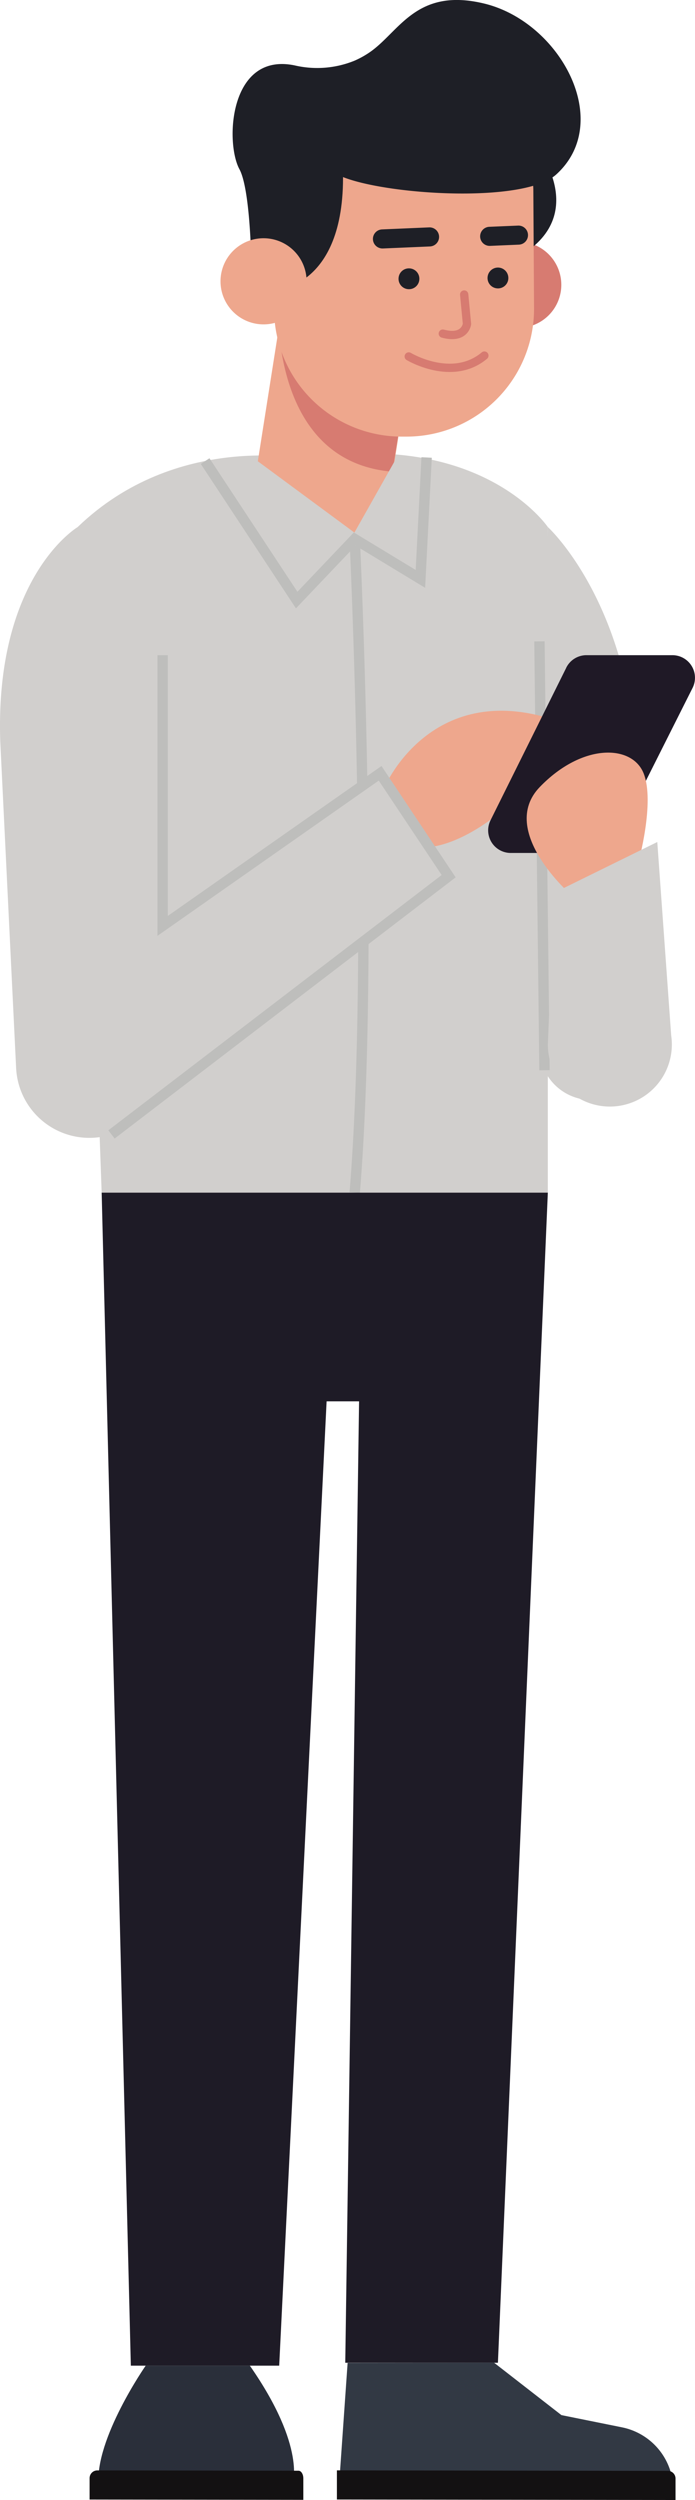 <svg xmlns="http://www.w3.org/2000/svg" width="67.07" height="241.051" viewBox="0 0 67.07 241.051">
  <g id="Groupe_7" data-name="Groupe 7" transform="translate(-62.305 325.416)">
    <path id="path196" d="M115.173-274.6s7.1,6.46,8.417,20.668l.829,29.413a5.028,5.028,0,0,1-3.775,5.012h0a5.028,5.028,0,0,1-6.278-4.951l.807-50.143" fill="#d1cfcd"/>
    <path id="path198" d="M91.743-281.15s-12.411-2.628-21.936,6.545l2.309,64.185h43.056V-274.6s-6.394-9.443-23.43-6.545" fill="#d1cfcd"/>
    <path id="path200" d="M96.537-273.443s1.895,40,0,63.024" fill="none" stroke="#bebebc" stroke-miterlimit="10" stroke-width="1"/>
    <path id="path202" d="M114.851-222.225l-.487-41.351" fill="none" stroke="#bebebc" stroke-miterlimit="10" stroke-width="1"/>
    <path id="path204" d="M69.807-274.6s-8.008,4.744-7.477,20.668l1.531,31.5a7.073,7.073,0,0,0,7.063,6.729h0A7.072,7.072,0,0,0,78-222.779v-36.155L69.807-274.6" fill="#d1cfcd"/>
    <path id="path206" d="M99.257-249.094c0-.305,4.693-11.324,17.344-6.632l-5,7.755s-5.611,5.407-10.2,4.08-2.142-5.2-2.142-5.2" fill="#eea78d"/>
    <path id="path208" d="M98.984-250.857,72.116-232.021l.943,15.983,32.538-24.9-6.614-9.921" fill="#d1cfcd"/>
    <path id="path210" d="M78-262.242v26.1l20.988-14.713,6.614,9.921-32.538,24.9" fill="none" stroke="#bebebc" stroke-miterlimit="10" stroke-width="1"/>
    <path id="path212" d="M116.952-261.033l-7.311,14.711a2.18,2.18,0,0,0,1.952,3.149h8.2a2.178,2.178,0,0,0,1.947-1.2l7.4-14.712a2.179,2.179,0,0,0-1.947-3.159H118.9a2.178,2.178,0,0,0-1.951,1.209" fill="#1f1926"/>
    <path id="path214" d="M117.5-239.059s-7.207-6.217-3.108-10.469,8.906-4.113,10.023-1.328-.51,8.624-.51,8.624l-6.406,3.173" fill="#eea78d"/>
    <path id="path216" d="M115.773-239.33l9.963-4.9,1.342,18.657a5.983,5.983,0,0,1-5.344,6.824h0a5.983,5.983,0,0,1-6.56-5.956l.6-14.628" fill="#d1cfcd"/>
    <path id="path218" d="M87.186-280.943l1.948-12.365L102-291.234l-1.948,12.367a6.515,6.515,0,0,1-7.47,5.395h0a6.515,6.515,0,0,1-5.394-7.471" fill="#eea78d"/>
    <path id="path220" d="M89.164-296.517s-1.055,15.592,11.011,16.583l1.228-7.7-12.24-8.884" fill="#d77b71"/>
    <path id="path222" d="M86.69-281.307l9.817,7.243,4.221-7.484,1.533.508-4.713,8.211-7.37.345L87.1-277.017l-.411-4.291" fill="#d1cfcd"/>
    <path id="path224" d="M82.1-280.957l8.836,13.4,5.6-5.885,6.34,3.843.6-11.707" fill="none" stroke="#bebebc" stroke-miterlimit="10" stroke-width="1"/>
    <path id="path226" d="M116.474-297.981a4.154,4.154,0,0,1-4.129,4.179,4.153,4.153,0,0,1-4.178-4.129,4.153,4.153,0,0,1,4.129-4.179,4.155,4.155,0,0,1,4.178,4.129" fill="#d77b71"/>
    <path id="path228" d="M114.278-310.941s5.492,7.085-3.219,10.931l-1.8-.775s-3.613-7.62.326-11.985l4.693,1.829" fill="#1e1f26"/>
    <path id="path230" d="M101.6-283.318l-.459,0a12.316,12.316,0,0,1-12.387-12.243l-.083-13.9a3.189,3.189,0,0,1,3.169-3.208l16.207-.095a5.692,5.692,0,0,1,5.727,5.659l.068,11.4A12.313,12.313,0,0,1,101.6-283.318" fill="#eea78d"/>
    <path id="path232" d="M102.772-298.463a1,1,0,0,1-1.073.929,1,1,0,0,1-.931-1.073,1,1,0,0,1,1.074-.931,1,1,0,0,1,.93,1.075" fill="#1e1f26"/>
    <path id="path234" d="M111.361-298.542a1,1,0,0,1-1.074.931,1,1,0,0,1-.93-1.073,1.006,1.006,0,0,1,1.073-.932,1.007,1.007,0,0,1,.93,1.075" fill="#1e1f26"/>
    <path id="path236" d="M107.1-297.019l.271,2.836s-.17,1.519-2.333.935" fill="none" stroke="#d77b71" stroke-linecap="round" stroke-linejoin="round" stroke-miterlimit="10" stroke-width="0.801"/>
    <path id="path238" d="M101.749-291.046s4.188,2.523,7.3-.085" fill="none" stroke="#d77b71" stroke-linecap="round" stroke-linejoin="round" stroke-miterlimit="10" stroke-width="0.801"/>
    <path id="path240" d="M99.065-301.47a1.074,1.074,0,0,0,.187.012l4.546-.195a.922.922,0,0,0,.879-.96.919.919,0,0,0-.958-.879l-4.545.195a.92.92,0,0,0-.88.957.92.92,0,0,0,.772.869" fill="#1e1f26"/>
    <path id="path242" d="M109.413-301.719a.953.953,0,0,0,.186.011l2.779-.119a.918.918,0,0,0,.88-.957.919.919,0,0,0-.957-.88l-2.779.117a.921.921,0,0,0-.881.959.921.921,0,0,0,.772.869" fill="#1e1f26"/>
    <path id="path244" d="M89.28-297.531s7.2-.548,5.992-13.545l-7.534-3.585v1.892l1.542,15.239" fill="#1e1f26"/>
    <path id="path246" d="M89.14-298.917H86.583s-.031-8.075-1.173-10.184c-1.392-2.572-.991-11.332,5.342-10.007a9.556,9.556,0,0,0,5.757-.453,8.78,8.78,0,0,0,1.451-.8c2.883-1.964,4.482-6.3,11.063-4.715,7.341,1.769,12.552,11.413,6.964,16.48-3.443,3.123-19.243,1.767-21.7-.361l-3.27,4.909-1.88,5.129" fill="#1e1f26"/>
    <path id="path248" d="M91.892-298.318a4.154,4.154,0,0,1-4.129,4.179,4.153,4.153,0,0,1-4.178-4.129,4.153,4.153,0,0,1,4.129-4.177,4.154,4.154,0,0,1,4.179,4.128" fill="#eea78d"/>
    <path id="path250" d="M72.116-210.419l2.816,113.1H89.249L93.824-190.3h3.133L95.624-97.6h14.732l4.817-112.82H72.116" fill="#1e1b26"/>
    <path id="path252" d="M109.989-97.6l6.495,5.048,5.844,1.179a6.174,6.174,0,0,1,4.931,5.519l.111,1.277-32.427-.049.908-12.959,14.138-.015" fill="#323944"/>
    <path id="path254" d="M94.815-84.416l32.681.051,0-2.07a.739.739,0,0,0-.737-.74l-31.942-.049,0,2.808" fill="#131112"/>
    <path id="path256" d="M76.364-97.319s-4.917,7.051-4.549,11.525H90.523s1.41-3.617-4.107-11.525H76.364" fill="#2a2f3a"/>
    <path id="path258" d="M70.947-84.413l20.63.031,0-2.068c0-.408-.208-.739-.466-.739L71.7-87.22a.748.748,0,0,0-.749.746l0,2.06" fill="#131112"/>
  </g>
</svg>
